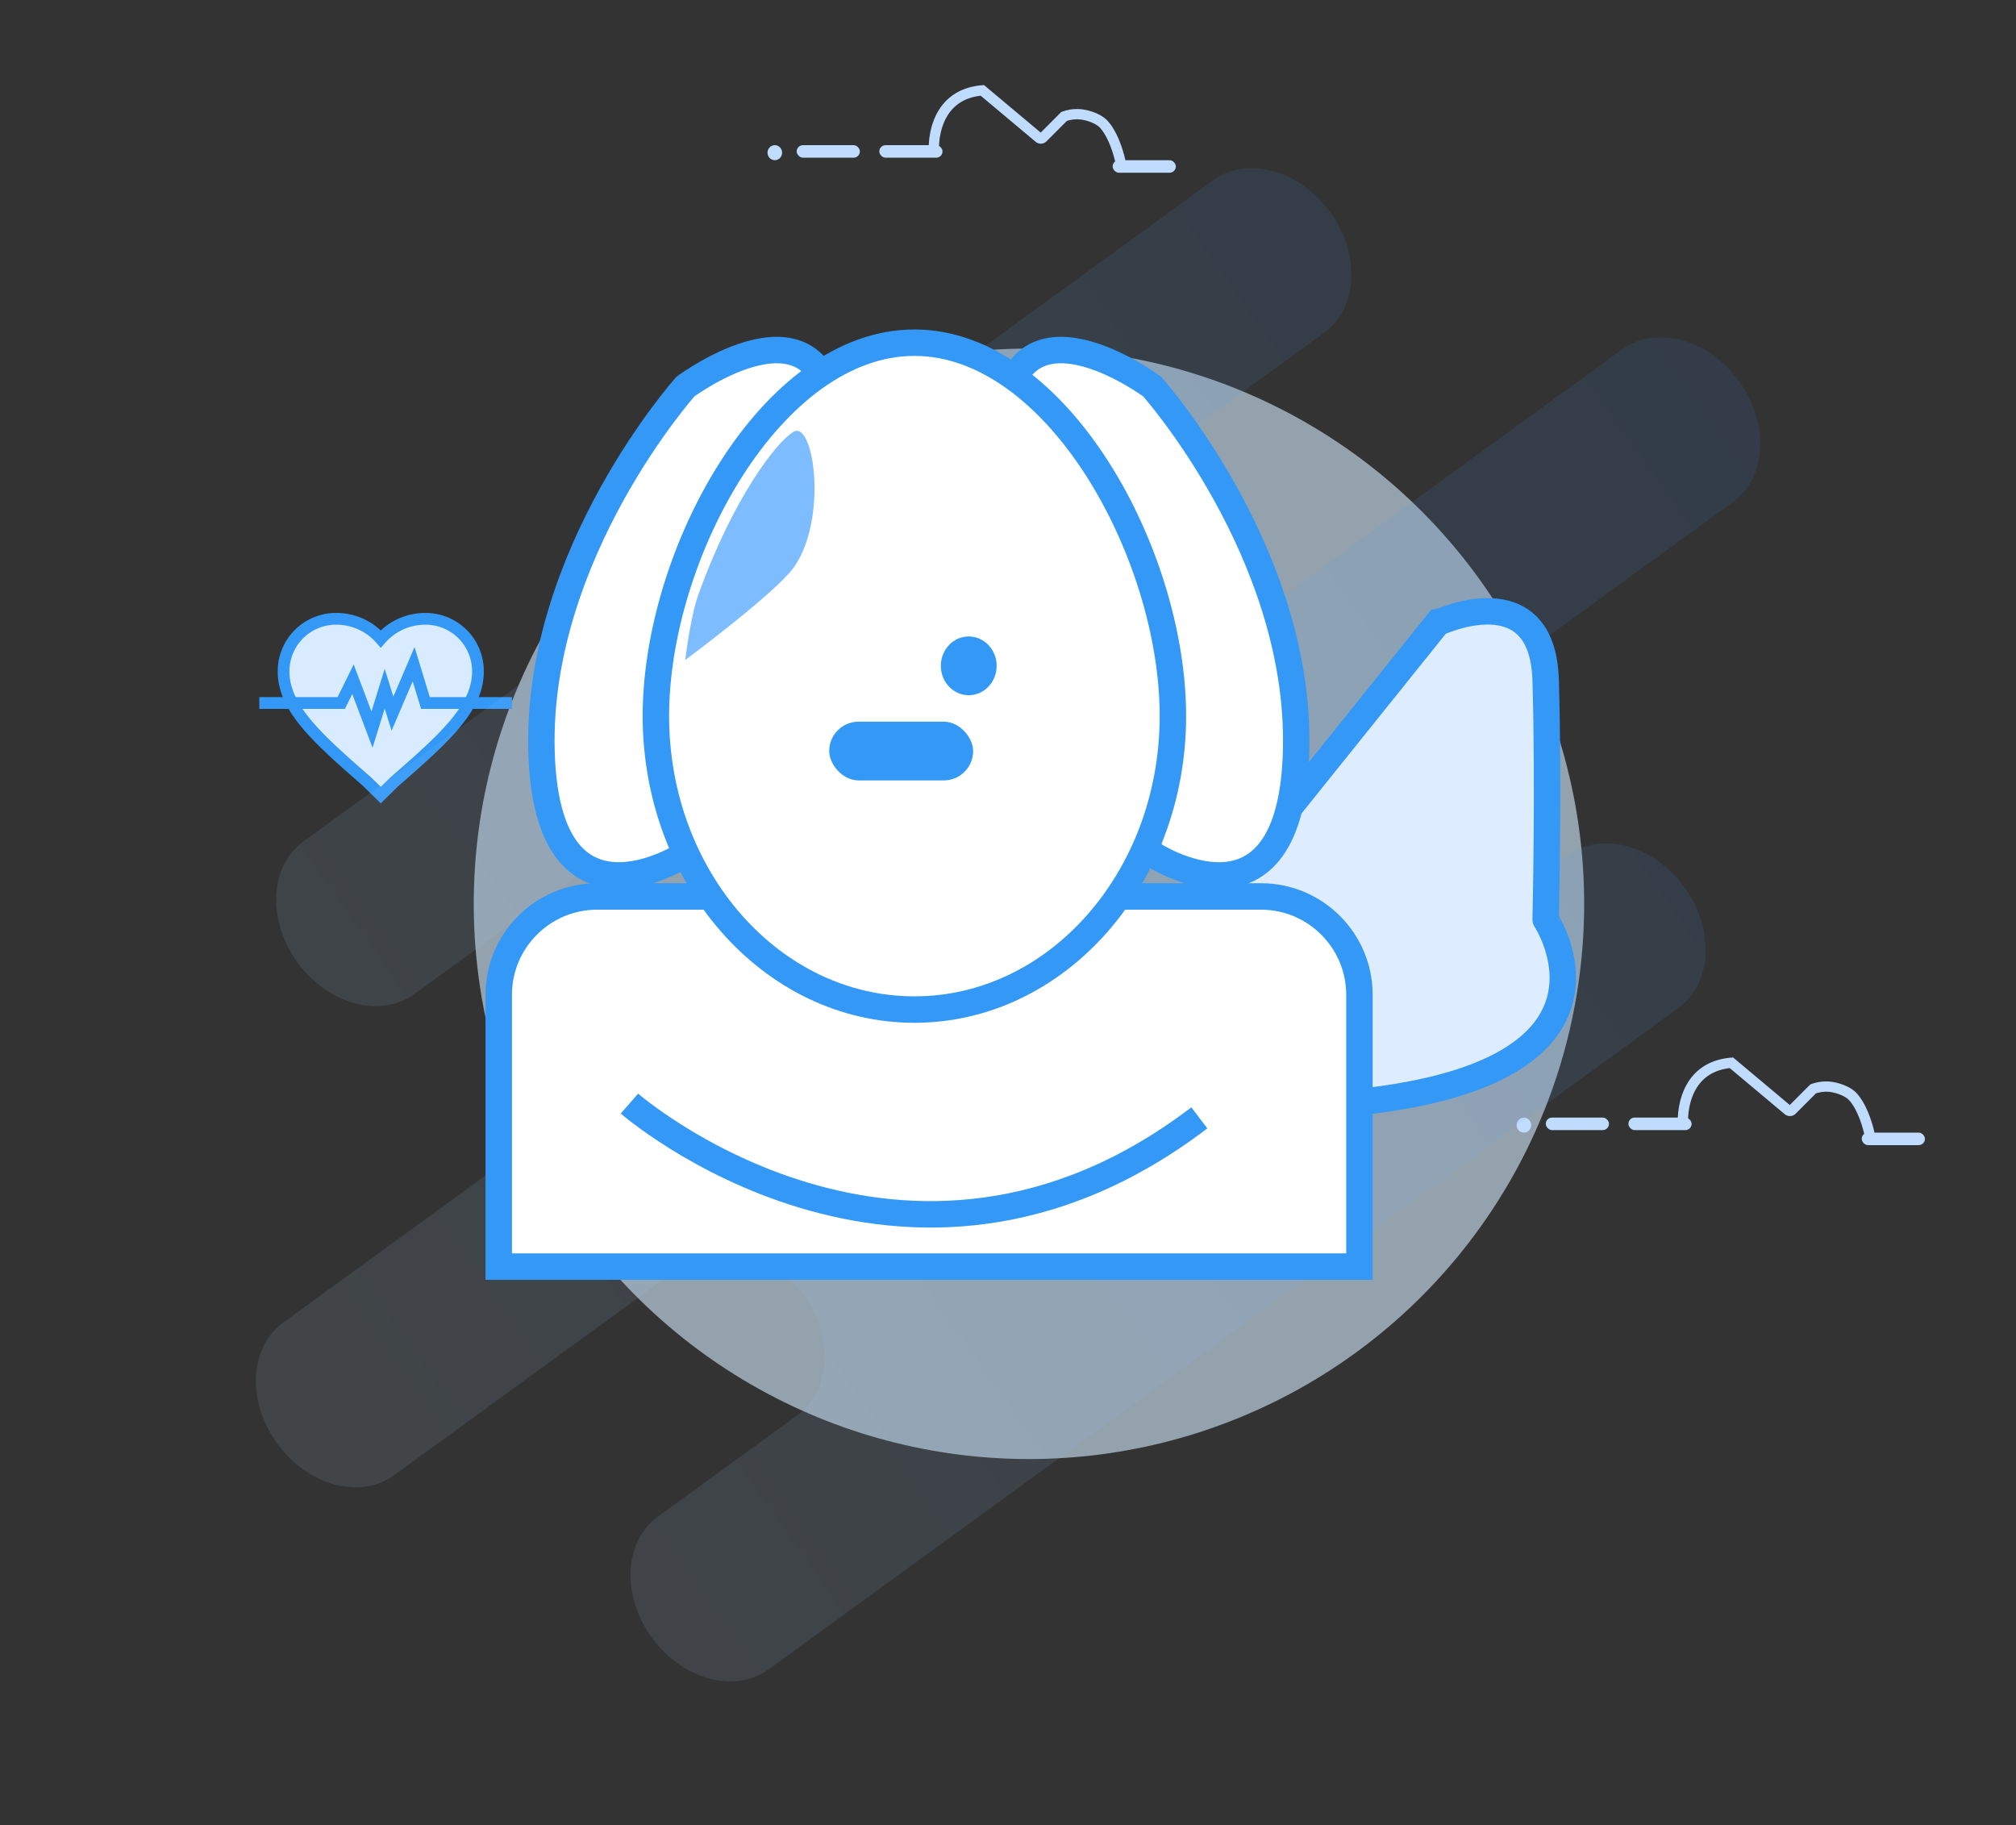 <svg xmlns="http://www.w3.org/2000/svg" xmlns:xlink="http://www.w3.org/1999/xlink" width="686.274" height="621.226" viewBox="0 0 686.274 621.226">
  <rect x="0" y="0" width="686.274" height="621.226" fill="#333333" stroke="none"/>
  <defs>
    <linearGradient id="linear-gradient" y1="0.5" x2="1" y2="0.5" gradientUnits="objectBoundingBox">
      <stop offset="0" stop-color="#c5e9ff"/>
      <stop offset="1" stop-color="#2d8fff"/>
    </linearGradient>
  </defs>
  <g id="DETAIL" transform="translate(-0.727 -0.352)">
    <circle id="Oval_10" data-name="Oval 10" cx="189" cy="189" r="189" transform="translate(162 119)" fill="#d6edff" opacity="0.6"/>
    <g id="BG_TO_MASK">
      <g id="CLOUD" transform="translate(262 31)">
        <ellipse id="Oval_9" data-name="Oval 9" cx="2.482" cy="2.559" rx="2.482" ry="2.559" transform="translate(0 18.765)" fill="#c0ddff"/>
        <rect id="Rectangle_21_Copy" data-name="Rectangle 21 Copy" width="21.512" height="4.265" rx="2.132" transform="translate(38.06 18.765)" fill="#bfdcff"/>
        <rect id="Rectangle_21_Copy_3" data-name="Rectangle 21 Copy 3" width="21.512" height="4.265" rx="2.132" transform="translate(9.929 18.765)" fill="#bfdcff"/>
        <rect id="Rectangle_21_Copy_2" data-name="Rectangle 21 Copy 2" width="21.512" height="4.265" rx="2.132" transform="translate(117.488 23.882)" fill="#bfdcff"/>
        <path id="Path_16" data-name="Path 16" d="M.079,20.543S-1.146,1.624,16.567.115L35.837,16.271a1,1,0,0,0,1.351-.06L44.374,9a13.087,13.087,0,0,1,5.6-.731c2.751.28,6.129,1.534,7.768,3.221,4.291,4.419,6.367,14.43,6.158,15.2" transform="translate(56.561)" fill="none" stroke="#bfdcff" stroke-miterlimit="10" stroke-width="3.5"/>
      </g>
      <g id="CLOUD_Copy" data-name="CLOUD Copy" transform="translate(517 362)">
        <ellipse id="Oval_9-2" data-name="Oval 9" cx="2.482" cy="2.559" rx="2.482" ry="2.559" transform="translate(0 18.765)" fill="#c0ddff"/>
        <rect id="Rectangle_21_Copy-2" data-name="Rectangle 21 Copy" width="21.512" height="4.265" rx="2.132" transform="translate(38.06 18.765)" fill="#bfdcff"/>
        <rect id="Rectangle_21_Copy_3-2" data-name="Rectangle 21 Copy 3" width="21.512" height="4.265" rx="2.132" transform="translate(9.929 18.765)" fill="#bfdcff"/>
        <rect id="Rectangle_21_Copy_2-2" data-name="Rectangle 21 Copy 2" width="21.512" height="4.265" rx="2.132" transform="translate(117.488 23.882)" fill="#bfdcff"/>
        <path id="Path_16-2" data-name="Path 16" d="M.079,20.543S-1.146,1.624,16.567.115L35.837,16.271a1,1,0,0,0,1.351-.06L44.374,9a13.087,13.087,0,0,1,5.6-.731c2.751.28,6.129,1.534,7.768,3.221,4.291,4.419,6.367,14.43,6.158,15.2" transform="translate(56.561)" fill="none" stroke="#bfdcff" stroke-miterlimit="10" stroke-width="3.5"/>
      </g>
      <g id="HEART" transform="translate(89 211)">
        <path id="Fill_1" data-name="Fill 1" d="M33.077,60l-4.635-4.553C11.242,40.446,0,30.332,0,17.928A17.816,17.816,0,0,1,18.184,0,19.993,19.993,0,0,1,33.077,6.848,19.993,19.993,0,0,1,47.97,0,17.816,17.816,0,0,1,66.154,17.928c0,12.4-11.242,22.518-28.442,37.519Z" transform="translate(8.269)" fill="#d8ebff" stroke="#3499f6" stroke-miterlimit="10" stroke-width="4"/>
        <path id="Path_17" data-name="Path 17" d="M0,13.214H27.9l3.98-8.108,6.483,17.18L42.684,8.342l2.645,8.521L52.527,0l4.019,13.214H86" transform="translate(0 15.429)" fill="none" stroke="#3499f6" stroke-miterlimit="10" stroke-width="4"/>
      </g>
      <path id="Mask_Copy" data-name="Mask Copy" d="M589.212,128.406H412.246c-14.273,0-25.838-14.374-25.838-32.1s11.565-32.1,25.838-32.1h98.231c14.266,0,25.835-14.374,25.835-32.1S524.743,0,510.477,0h-382.8c-14.27,0-25.838,14.374-25.838,32.1S113.4,64.2,127.672,64.2H238.243c14.27,0,25.838,14.374,25.838,32.1s-11.568,32.1-25.838,32.1H25.838C11.568,128.406,0,142.78,0,160.51s11.568,32.1,25.838,32.1H148.825c14.27,0,25.834,14.374,25.834,32.1s-11.565,32.1-25.834,32.1H90.13c-14.27,0-25.838,14.369-25.838,32.1s11.568,32.1,25.838,32.1h382.8c14.27,0,25.838-14.374,25.838-32.1s-11.568-32.1-25.838-32.1h-150.1c-14.27,0-25.838-14.374-25.838-32.1s11.568-32.1,25.838-32.1H589.212c14.27,0,25.834-14.369,25.834-32.1S603.482,128.406,589.212,128.406Z" transform="matrix(0.809, -0.588, 0.588, 0.809, 0.727, 361.867)" opacity="0.1" fill="url(#linear-gradient)"/>
      <g id="DOG" transform="translate(166 117)">
        <path id="Path_15" data-name="Path 15" d="M31.468,90.867l68.6-85.454S135.8-11.6,136.888,24.852s0,81.522,0,81.522S173.3,161.17,64.182,169.3,31.468,90.867,31.468,90.867Z" transform="translate(224 90)" fill="#ddedff" stroke="#3499f6" stroke-miterlimit="10" stroke-width="9"/>
        <path id="Path_13" data-name="Path 13" d="M49.064,174.076S1.529,205.275.043,138.39,49.064,14.936,49.064,14.936,97.1-20.71,99.864,28.717,49.064,174.076,49.064,174.076Z" transform="translate(19 0)" fill="#fff" stroke="#3499f6" stroke-miterlimit="10" stroke-width="9"/>
        <path id="Path_13_Copy" data-name="Path 13 Copy" d="M-49.064,174.076s47.534,31.2,49.021-35.686S-49.064,14.936-49.064,14.936-97.1-20.71-99.864,28.717-49.064,174.076-49.064,174.076Z" transform="translate(276 0)" fill="#fff" stroke="#3499f6" stroke-miterlimit="10" stroke-width="9"/>
        <g id="Rectangle_20" data-name="Rectangle 20" transform="translate(0 184)" fill="#fff" stroke-miterlimit="10">
          <path d="M 297.5 130.5 L 4.5 130.5 L 4.5 78.961 L 4.5 38 C 4.5 33.476 5.385 29.089 7.131 24.962 C 8.818 20.973 11.234 17.39 14.312 14.312 C 17.39 11.234 20.973 8.818 24.962 7.131 C 29.089 5.385 33.476 4.5 38 4.5 L 264 4.5 C 268.524 4.5 272.911 5.385 277.038 7.131 C 281.027 8.818 284.61 11.234 287.688 14.312 C 290.766 17.39 293.182 20.973 294.869 24.962 C 296.615 29.089 297.5 33.476 297.5 38 L 297.5 78.961 L 297.5 130.5 Z" stroke="none"/>
          <path d="M 38 9 C 22.009 9 9 22.009 9 38 L 9 78.961 L 9 126 L 293 126 L 293 78.961 L 293 38 C 293 22.009 279.991 9 264 9 L 38 9 M 38 0 L 264 0 C 284.987 0 302 17.013 302 38 L 302 78.961 L 302 135 L 0 135 L 0 78.961 L 0 38 C 0 17.013 17.013 0 38 0 Z" stroke="none" fill="#3499f6"/>
        </g>
        <path id="Oval_7" data-name="Oval 7" d="M88,227c48.6,0,88-44.739,88-99.927S136.6,0,88,0,0,71.885,0,127.073,39.4,227,88,227Z" transform="translate(58)" fill="#fff" stroke="#3499f6" stroke-miterlimit="10" stroke-width="9"/>
        <path id="Path_12" data-name="Path 12" d="M0,78S1.7,63.445,4.464,55.744C16.181,23.094,31.1,3.554,36.967.273c6.845-3.625,11.61,29.778,0,46.185C30.829,55.132,0,78,0,78Z" transform="translate(68 30)" fill="#7dbdff"/>
        <ellipse id="Oval_8" data-name="Oval 8" cx="9.5" cy="10" rx="9.5" ry="10" transform="translate(155 100)" fill="#3499f6"/>
        <rect id="Rectangle_19" data-name="Rectangle 19" width="49" height="20" rx="10" transform="translate(117 129)" fill="#3499f6"/>
        <path id="Path_14" data-name="Path 14" d="M0,0S93.42,81.494,194,4.862" transform="translate(49 259)" fill="none" stroke="#3499f6" stroke-miterlimit="10" stroke-width="9"/>
      </g>
    </g>
  </g>
</svg>
